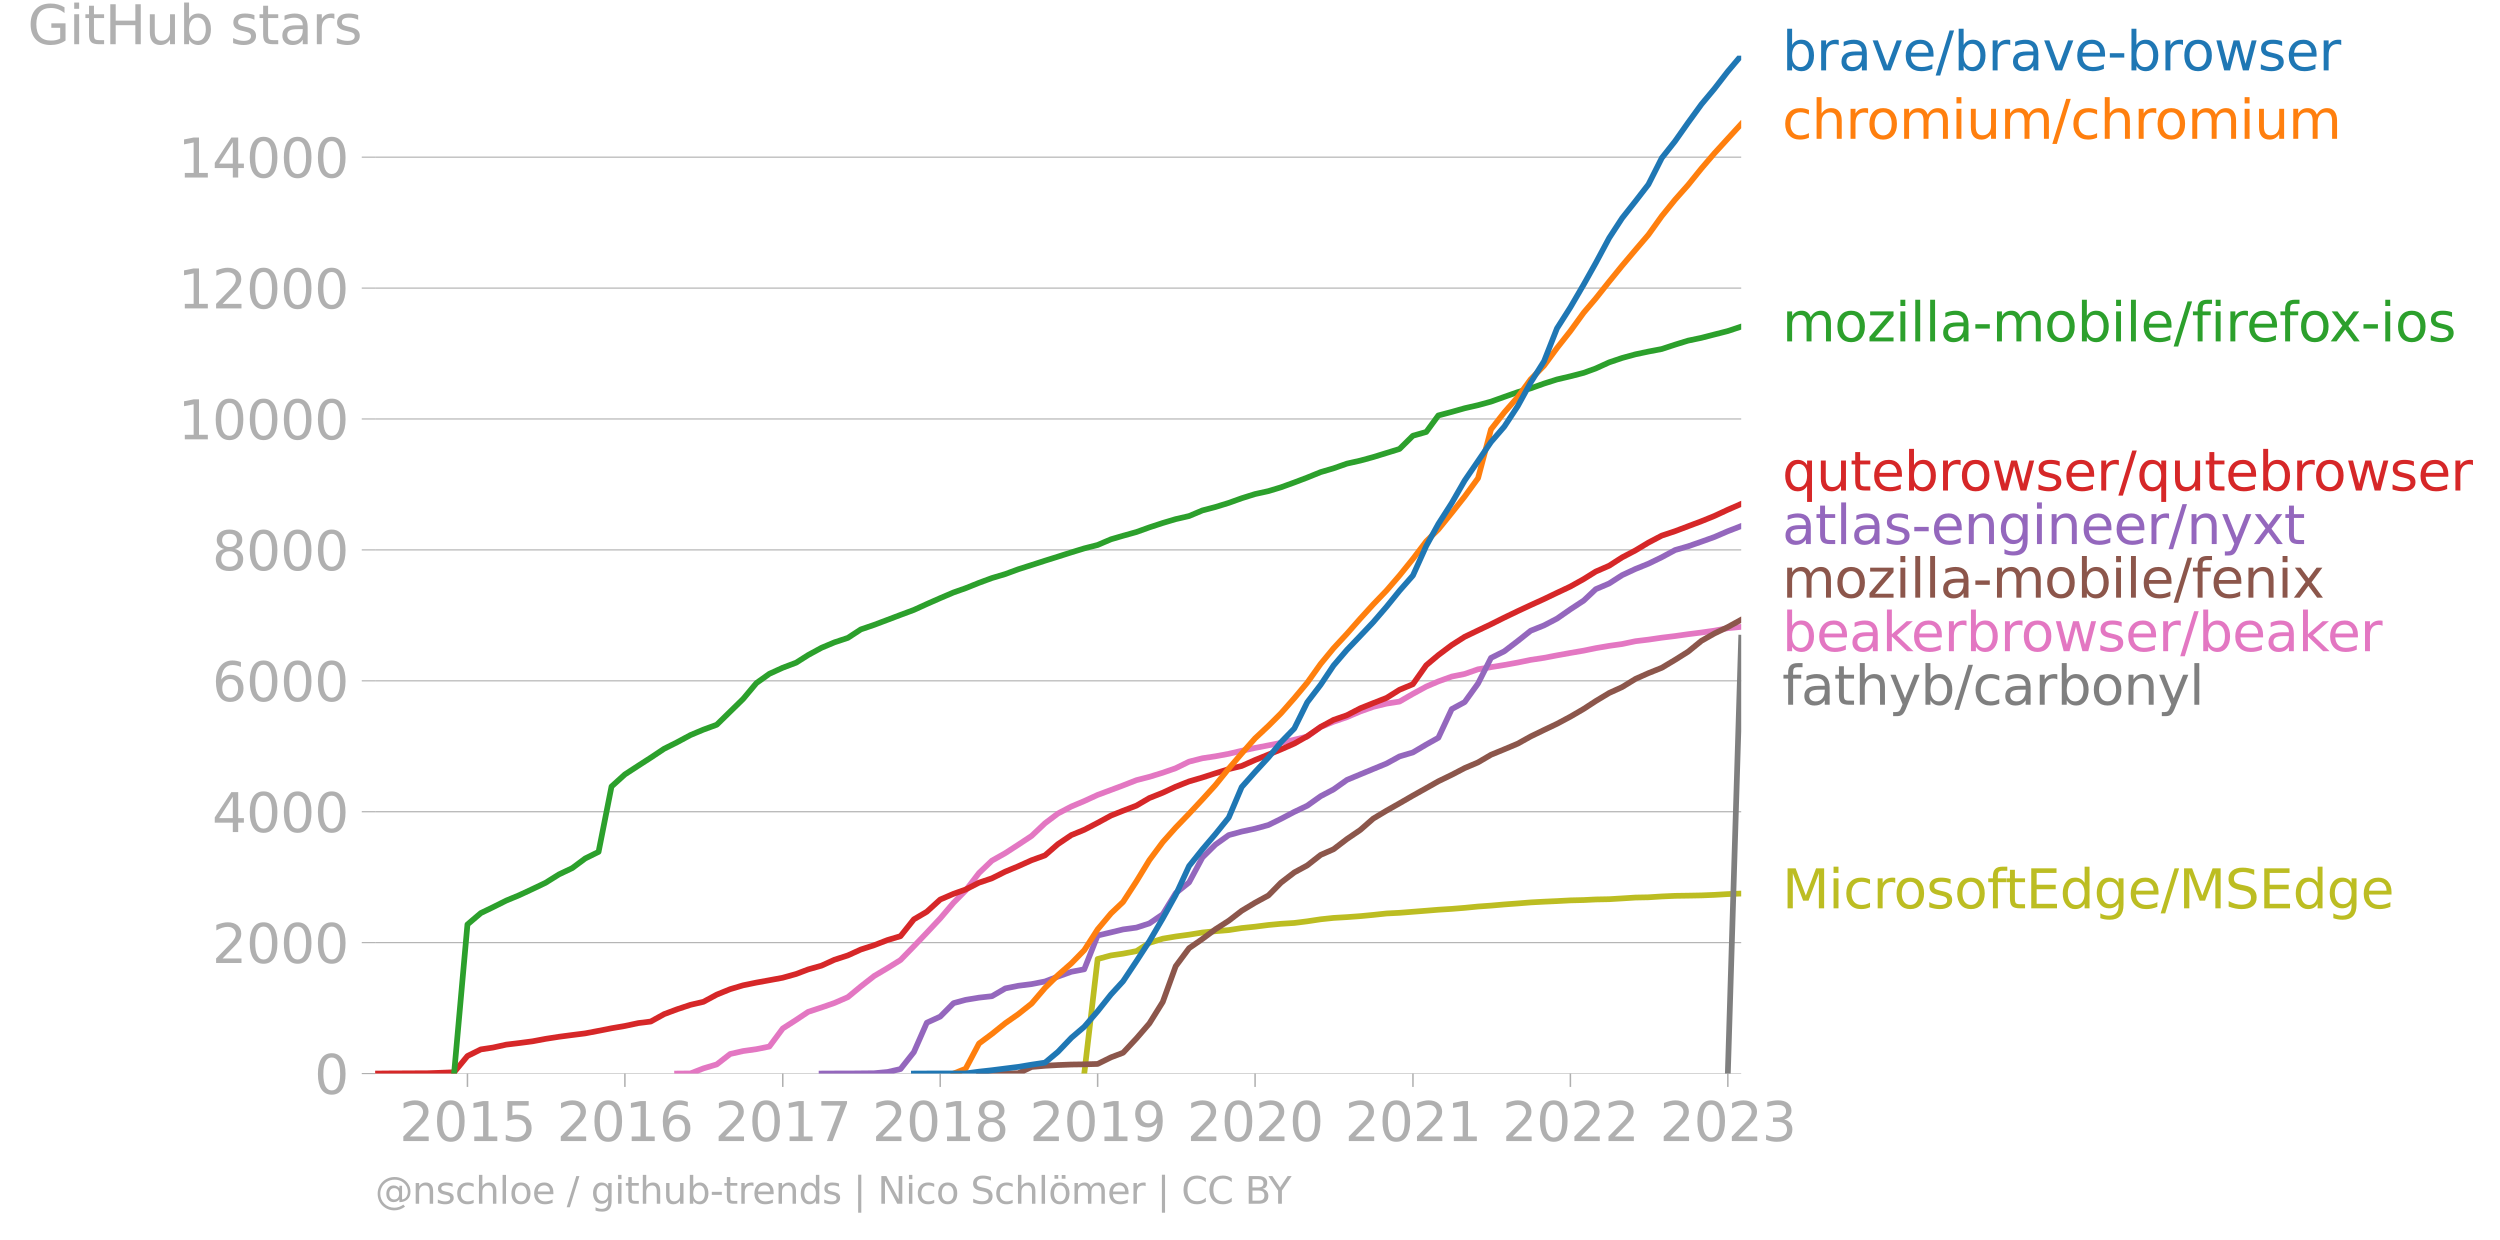 <svg xmlns="http://www.w3.org/2000/svg" xmlns:xlink="http://www.w3.org/1999/xlink" width="871.416" height="432.245" viewBox="0 0 653.562 324.184"><defs><style>*{stroke-linejoin:round;stroke-linecap:butt}</style></defs><g id="figure_1"><path id="patch_1" d="M0 324.184h653.562V0H0v324.184z" style="fill:none"/><g id="axes_1"><path id="patch_2" d="M98.073 280.657h357.12V14.545H98.073v266.112z" style="fill:none"/><g id="matplotlib.axis_1"><g id="xtick_1"><g id="line2d_1"><defs><path id="madb4a549cf" d="M0 0v3.5" style="stroke:#b0b0b0;stroke-width:.4"/></defs><use xlink:href="#madb4a549cf" x="122.204" y="280.657" style="fill:#b0b0b0;stroke:#b0b0b0;stroke-width:.4"/></g><g id="text_1" style="fill:#b0b0b0" transform="matrix(.14 0 0 -.14 104.39 298.295)"><defs><path id="DejaVuSans-32" d="M1228 531h2203V0H469v531q359 372 979 998 621 627 780 809 303 340 423 576 121 236 121 464 0 372-261 606-261 235-680 235-297 0-627-103-329-103-704-313v638q381 153 712 231 332 78 607 78 725 0 1156-363 431-362 431-968 0-288-108-546-107-257-392-607-78-91-497-524-418-433-1181-1211z" transform="scale(.016)"/><path id="DejaVuSans-30" d="M2034 4250q-487 0-733-480-245-479-245-1442 0-959 245-1439 246-480 733-480 491 0 736 480 246 480 246 1439 0 963-246 1442-245 480-736 480zm0 500q785 0 1199-621 414-620 414-1801 0-1178-414-1799Q2819-91 2034-91q-784 0-1198 620-414 621-414 1799 0 1181 414 1801 414 621 1198 621z" transform="scale(.016)"/><path id="DejaVuSans-31" d="M794 531h1031v3560L703 3866v575l1116 225h631V531h1031V0H794v531z" transform="scale(.016)"/><path id="DejaVuSans-35" d="M691 4666h2478v-532H1269V2991q137 47 274 70 138 23 276 23 781 0 1237-428 457-428 457-1159 0-753-469-1171Q2575-91 1722-91q-294 0-599 50Q819 9 494 109v635q281-153 581-228t634-75q541 0 856 284 316 284 316 772 0 487-316 771-315 285-856 285-253 0-505-56-251-56-513-175v2344z" transform="scale(.016)"/></defs><use xlink:href="#DejaVuSans-32"/><use xlink:href="#DejaVuSans-30" x="63.623"/><use xlink:href="#DejaVuSans-31" x="127.246"/><use xlink:href="#DejaVuSans-35" x="190.869"/></g></g><g id="xtick_2"><use xlink:href="#madb4a549cf" id="line2d_2" x="163.363" y="280.657" style="fill:#b0b0b0;stroke:#b0b0b0;stroke-width:.4"/><g id="text_2" style="fill:#b0b0b0" transform="matrix(.14 0 0 -.14 145.548 298.295)"><defs><path id="DejaVuSans-36" d="M2113 2584q-425 0-674-291-248-290-248-796 0-503 248-796 249-292 674-292t673 292q248 293 248 796 0 506-248 796-248 291-673 291zm1253 1979v-575q-238 112-480 171-242 60-480 60-625 0-955-422-329-422-376-1275 184 272 462 417 279 145 613 145 703 0 1111-427 408-426 408-1160 0-719-425-1154Q2819-91 2113-91q-810 0-1238 620-428 621-428 1799 0 1106 525 1764t1409 658q238 0 480-47t505-140z" transform="scale(.016)"/></defs><use xlink:href="#DejaVuSans-32"/><use xlink:href="#DejaVuSans-30" x="63.623"/><use xlink:href="#DejaVuSans-31" x="127.246"/><use xlink:href="#DejaVuSans-36" x="190.869"/></g></g><g id="xtick_3"><use xlink:href="#madb4a549cf" id="line2d_3" x="204.634" y="280.657" style="fill:#b0b0b0;stroke:#b0b0b0;stroke-width:.4"/><g id="text_3" style="fill:#b0b0b0" transform="matrix(.14 0 0 -.14 186.819 298.295)"><defs><path id="DejaVuSans-37" d="M525 4666h3000v-269L1831 0h-659l1594 4134H525v532z" transform="scale(.016)"/></defs><use xlink:href="#DejaVuSans-32"/><use xlink:href="#DejaVuSans-30" x="63.623"/><use xlink:href="#DejaVuSans-31" x="127.246"/><use xlink:href="#DejaVuSans-37" x="190.869"/></g></g><g id="xtick_4"><use xlink:href="#madb4a549cf" id="line2d_4" x="245.792" y="280.657" style="fill:#b0b0b0;stroke:#b0b0b0;stroke-width:.4"/><g id="text_4" style="fill:#b0b0b0" transform="matrix(.14 0 0 -.14 227.977 298.295)"><defs><path id="DejaVuSans-38" d="M2034 2216q-450 0-708-241-257-241-257-662 0-422 257-663 258-241 708-241t709 242q260 243 260 662 0 421-258 662-257 241-711 241zm-631 268q-406 100-633 378-226 279-226 679 0 559 398 884 399 325 1092 325 697 0 1094-325t397-884q0-400-227-679-226-278-629-378 456-106 710-416 255-309 255-755 0-679-414-1042Q2806-91 2034-91q-771 0-1186 362-414 363-414 1042 0 446 256 755 257 310 713 416zm-231 997q0-362 226-565 227-203 636-203 407 0 636 203 230 203 230 565 0 363-230 566-229 203-636 203-409 0-636-203-226-203-226-566z" transform="scale(.016)"/></defs><use xlink:href="#DejaVuSans-32"/><use xlink:href="#DejaVuSans-30" x="63.623"/><use xlink:href="#DejaVuSans-31" x="127.246"/><use xlink:href="#DejaVuSans-38" x="190.869"/></g></g><g id="xtick_5"><use xlink:href="#madb4a549cf" id="line2d_5" x="286.951" y="280.657" style="fill:#b0b0b0;stroke:#b0b0b0;stroke-width:.4"/><g id="text_5" style="fill:#b0b0b0" transform="matrix(.14 0 0 -.14 269.136 298.295)"><defs><path id="DejaVuSans-39" d="M703 97v575q238-113 481-172 244-59 479-59 625 0 954 420 330 420 377 1277-181-269-460-413-278-144-615-144-700 0-1108 423-408 424-408 1159 0 718 425 1152 425 435 1131 435 810 0 1236-621 427-620 427-1801 0-1103-524-1761Q2575-91 1691-91q-238 0-482 47Q966 3 703 97zm1256 1978q425 0 673 290 249 291 249 798 0 503-249 795-248 292-673 292t-673-292q-248-292-248-795 0-507 248-798 248-290 673-290z" transform="scale(.016)"/></defs><use xlink:href="#DejaVuSans-32"/><use xlink:href="#DejaVuSans-30" x="63.623"/><use xlink:href="#DejaVuSans-31" x="127.246"/><use xlink:href="#DejaVuSans-39" x="190.869"/></g></g><g id="xtick_6"><use xlink:href="#madb4a549cf" id="line2d_6" x="328.109" y="280.657" style="fill:#b0b0b0;stroke:#b0b0b0;stroke-width:.4"/><g id="text_6" style="fill:#b0b0b0" transform="matrix(.14 0 0 -.14 310.294 298.295)"><use xlink:href="#DejaVuSans-32"/><use xlink:href="#DejaVuSans-30" x="63.623"/><use xlink:href="#DejaVuSans-32" x="127.246"/><use xlink:href="#DejaVuSans-30" x="190.869"/></g></g><g id="xtick_7"><use xlink:href="#madb4a549cf" id="line2d_7" x="369.381" y="280.657" style="fill:#b0b0b0;stroke:#b0b0b0;stroke-width:.4"/><g id="text_7" style="fill:#b0b0b0" transform="matrix(.14 0 0 -.14 351.566 298.295)"><use xlink:href="#DejaVuSans-32"/><use xlink:href="#DejaVuSans-30" x="63.623"/><use xlink:href="#DejaVuSans-32" x="127.246"/><use xlink:href="#DejaVuSans-31" x="190.869"/></g></g><g id="xtick_8"><use xlink:href="#madb4a549cf" id="line2d_8" x="410.539" y="280.657" style="fill:#b0b0b0;stroke:#b0b0b0;stroke-width:.4"/><g id="text_8" style="fill:#b0b0b0" transform="matrix(.14 0 0 -.14 392.724 298.295)"><use xlink:href="#DejaVuSans-32"/><use xlink:href="#DejaVuSans-30" x="63.623"/><use xlink:href="#DejaVuSans-32" x="127.246"/><use xlink:href="#DejaVuSans-32" x="190.869"/></g></g><g id="xtick_9"><use xlink:href="#madb4a549cf" id="line2d_9" x="451.697" y="280.657" style="fill:#b0b0b0;stroke:#b0b0b0;stroke-width:.4"/><g id="text_9" style="fill:#b0b0b0" transform="matrix(.14 0 0 -.14 433.882 298.295)"><defs><path id="DejaVuSans-33" d="M2597 2516q453-97 707-404 255-306 255-756 0-690-475-1069Q2609-91 1734-91q-293 0-604 58T488 141v609q262-153 574-231 313-78 654-78 593 0 904 234t311 681q0 413-289 645-289 233-804 233h-544v519h569q465 0 712 186t247 536q0 359-255 551-254 193-729 193-260 0-557-57-297-56-653-174v562q360 100 674 150t592 50q719 0 1137-327 419-326 419-882 0-388-222-655t-631-370z" transform="scale(.016)"/></defs><use xlink:href="#DejaVuSans-32"/><use xlink:href="#DejaVuSans-30" x="63.623"/><use xlink:href="#DejaVuSans-32" x="127.246"/><use xlink:href="#DejaVuSans-33" x="190.869"/></g></g></g><g id="matplotlib.axis_2"><g id="ytick_1"><path id="line2d_10" d="M98.073 280.657h357.12" clip-path="url(#pe339c56dc9)" style="fill:none;stroke:#b0b0b0;stroke-width:.3;stroke-linecap:square"/><g id="line2d_11"><defs><path id="m31b3b6da76" d="M0 0h-3.5" style="stroke:#b0b0b0;stroke-width:.3"/></defs><use xlink:href="#m31b3b6da76" x="98.073" y="280.657" style="fill:#b0b0b0;stroke:#b0b0b0;stroke-width:.3"/></g><use xlink:href="#DejaVuSans-30" id="text_10" style="fill:#b0b0b0" transform="matrix(.14 0 0 -.14 82.166 285.976)"/></g><g id="ytick_2"><path id="line2d_12" d="M98.073 246.432h357.12" clip-path="url(#pe339c56dc9)" style="fill:none;stroke:#b0b0b0;stroke-width:.3;stroke-linecap:square"/><use xlink:href="#m31b3b6da76" id="line2d_13" x="98.073" y="246.432" style="fill:#b0b0b0;stroke:#b0b0b0;stroke-width:.3"/><g id="text_11" style="fill:#b0b0b0" transform="matrix(.14 0 0 -.14 55.443 251.751)"><use xlink:href="#DejaVuSans-32"/><use xlink:href="#DejaVuSans-30" x="63.623"/><use xlink:href="#DejaVuSans-30" x="127.246"/><use xlink:href="#DejaVuSans-30" x="190.869"/></g></g><g id="ytick_3"><path id="line2d_14" d="M98.073 212.208h357.12" clip-path="url(#pe339c56dc9)" style="fill:none;stroke:#b0b0b0;stroke-width:.3;stroke-linecap:square"/><use xlink:href="#m31b3b6da76" id="line2d_15" x="98.073" y="212.208" style="fill:#b0b0b0;stroke:#b0b0b0;stroke-width:.3"/><g id="text_12" style="fill:#b0b0b0" transform="matrix(.14 0 0 -.14 55.443 217.527)"><defs><path id="DejaVuSans-34" d="M2419 4116 825 1625h1594v2491zm-166 550h794V1625h666v-525h-666V0h-628v1100H313v609l1940 2957z" transform="scale(.016)"/></defs><use xlink:href="#DejaVuSans-34"/><use xlink:href="#DejaVuSans-30" x="63.623"/><use xlink:href="#DejaVuSans-30" x="127.246"/><use xlink:href="#DejaVuSans-30" x="190.869"/></g></g><g id="ytick_4"><path id="line2d_16" d="M98.073 177.984h357.12" clip-path="url(#pe339c56dc9)" style="fill:none;stroke:#b0b0b0;stroke-width:.3;stroke-linecap:square"/><use xlink:href="#m31b3b6da76" id="line2d_17" x="98.073" y="177.984" style="fill:#b0b0b0;stroke:#b0b0b0;stroke-width:.3"/><g id="text_13" style="fill:#b0b0b0" transform="matrix(.14 0 0 -.14 55.443 183.302)"><use xlink:href="#DejaVuSans-36"/><use xlink:href="#DejaVuSans-30" x="63.623"/><use xlink:href="#DejaVuSans-30" x="127.246"/><use xlink:href="#DejaVuSans-30" x="190.869"/></g></g><g id="ytick_5"><path id="line2d_18" d="M98.073 143.76h357.12" clip-path="url(#pe339c56dc9)" style="fill:none;stroke:#b0b0b0;stroke-width:.3;stroke-linecap:square"/><use xlink:href="#m31b3b6da76" id="line2d_19" x="98.073" y="143.759" style="fill:#b0b0b0;stroke:#b0b0b0;stroke-width:.3"/><g id="text_14" style="fill:#b0b0b0" transform="matrix(.14 0 0 -.14 55.443 149.078)"><use xlink:href="#DejaVuSans-38"/><use xlink:href="#DejaVuSans-30" x="63.623"/><use xlink:href="#DejaVuSans-30" x="127.246"/><use xlink:href="#DejaVuSans-30" x="190.869"/></g></g><g id="ytick_6"><path id="line2d_20" d="M98.073 109.535h357.12" clip-path="url(#pe339c56dc9)" style="fill:none;stroke:#b0b0b0;stroke-width:.3;stroke-linecap:square"/><use xlink:href="#m31b3b6da76" id="line2d_21" x="98.073" y="109.535" style="fill:#b0b0b0;stroke:#b0b0b0;stroke-width:.3"/><g id="text_15" style="fill:#b0b0b0" transform="matrix(.14 0 0 -.14 46.536 114.854)"><use xlink:href="#DejaVuSans-31"/><use xlink:href="#DejaVuSans-30" x="63.623"/><use xlink:href="#DejaVuSans-30" x="127.246"/><use xlink:href="#DejaVuSans-30" x="190.869"/><use xlink:href="#DejaVuSans-30" x="254.492"/></g></g><g id="ytick_7"><path id="line2d_22" d="M98.073 75.31h357.12" clip-path="url(#pe339c56dc9)" style="fill:none;stroke:#b0b0b0;stroke-width:.3;stroke-linecap:square"/><use xlink:href="#m31b3b6da76" id="line2d_23" x="98.073" y="75.31" style="fill:#b0b0b0;stroke:#b0b0b0;stroke-width:.3"/><g id="text_16" style="fill:#b0b0b0" transform="matrix(.14 0 0 -.14 46.536 80.63)"><use xlink:href="#DejaVuSans-31"/><use xlink:href="#DejaVuSans-32" x="63.623"/><use xlink:href="#DejaVuSans-30" x="127.246"/><use xlink:href="#DejaVuSans-30" x="190.869"/><use xlink:href="#DejaVuSans-30" x="254.492"/></g></g><g id="ytick_8"><path id="line2d_24" d="M98.073 41.086h357.12" clip-path="url(#pe339c56dc9)" style="fill:none;stroke:#b0b0b0;stroke-width:.3;stroke-linecap:square"/><use xlink:href="#m31b3b6da76" id="line2d_25" x="98.073" y="41.086" style="fill:#b0b0b0;stroke:#b0b0b0;stroke-width:.3"/><g id="text_17" style="fill:#b0b0b0" transform="matrix(.14 0 0 -.14 46.536 46.405)"><use xlink:href="#DejaVuSans-31"/><use xlink:href="#DejaVuSans-34" x="63.623"/><use xlink:href="#DejaVuSans-30" x="127.246"/><use xlink:href="#DejaVuSans-30" x="190.869"/><use xlink:href="#DejaVuSans-30" x="254.492"/></g></g><g id="text_18" style="fill:#b0b0b0" transform="matrix(.14 0 0 -.14 7.2 11.563)"><defs><path id="DejaVuSans-47" d="M3809 666v1253H2778v519h1656V434q-365-259-806-392-440-133-940-133-1094 0-1712 639-617 640-617 1780 0 1144 617 1783 618 639 1712 639 456 0 867-113 411-112 758-331v-672q-350 297-744 447t-828 150q-857 0-1287-478-429-478-429-1425 0-944 429-1422 430-478 1287-478 334 0 596 58 263 58 472 180z" transform="scale(.016)"/><path id="DejaVuSans-69" d="M603 3500h575V0H603v3500zm0 1363h575v-729H603v729z" transform="scale(.016)"/><path id="DejaVuSans-74" d="M1172 4494v-994h1184v-447H1172V1153q0-428 117-550t477-122h590V0h-590q-666 0-919 248-253 249-253 905v1900H172v447h422v994h578z" transform="scale(.016)"/><path id="DejaVuSans-48" d="M628 4666h631V2753h2294v1913h631V0h-631v2222H1259V0H628v4666z" transform="scale(.016)"/><path id="DejaVuSans-75" d="M544 1381v2119h575V1403q0-497 193-746 194-248 582-248 465 0 735 297 271 297 271 810v1984h575V0h-575v538q-209-319-486-474-276-155-642-155-603 0-916 375-312 375-312 1097zm1447 2203z" transform="scale(.016)"/><path id="DejaVuSans-62" d="M3116 1747q0 634-261 995t-717 361q-457 0-718-361t-261-995q0-634 261-995t718-361q456 0 717 361t261 995zM1159 2969q182 312 458 463 277 152 661 152 638 0 1036-506 399-506 399-1331T3314 415Q2916-91 2278-91q-384 0-661 152-276 152-458 464V0H581v4863h578V2969z" transform="scale(.016)"/><path id="DejaVuSans-73" d="M2834 3397v-544q-243 125-506 187-262 63-544 63-428 0-642-131t-214-394q0-200 153-314t616-217l197-44q612-131 870-370t258-667q0-488-386-773Q2250-91 1575-91q-281 0-586 55T347 128v594q319-166 628-249 309-82 613-82 406 0 624 139 219 139 219 392 0 234-158 359-157 125-692 241l-200 47q-534 112-772 345-237 233-237 639 0 494 350 762 350 269 994 269 318 0 599-47 282-46 519-140z" transform="scale(.016)"/><path id="DejaVuSans-61" d="M2194 1759q-697 0-966-159t-269-544q0-306 202-486 202-179 548-179 479 0 768 339t289 901v128h-572zm1147 238V0h-575v531q-197-318-491-470T1556-91q-537 0-855 302-317 302-317 808 0 590 395 890 396 300 1180 300h807v57q0 397-261 614t-733 217q-300 0-585-72-284-72-546-216v532q315 122 612 182 297 61 578 61 760 0 1135-394 375-393 375-1193z" transform="scale(.016)"/><path id="DejaVuSans-72" d="M2631 2963q-97 56-211 82-114 27-251 27-488 0-749-317t-261-911V0H581v3500h578v-544q182 319 472 473 291 155 707 155 59 0 131-8 72-7 159-23l3-590z" transform="scale(.016)"/></defs><use xlink:href="#DejaVuSans-47"/><use xlink:href="#DejaVuSans-69" x="77.49"/><use xlink:href="#DejaVuSans-74" x="105.273"/><use xlink:href="#DejaVuSans-48" x="144.482"/><use xlink:href="#DejaVuSans-75" x="219.678"/><use xlink:href="#DejaVuSans-62" x="283.057"/><use xlink:href="#DejaVuSans-20" x="346.533"/><use xlink:href="#DejaVuSans-73" x="378.32"/><use xlink:href="#DejaVuSans-74" x="430.42"/><use xlink:href="#DejaVuSans-61" x="469.629"/><use xlink:href="#DejaVuSans-72" x="530.908"/><use xlink:href="#DejaVuSans-73" x="572.021"/></g></g><path id="line2d_26" d="m283.455 280.657 3.496-29.947 3.496-.94 3.157-.463 3.496-.667 3.382-2.156 3.496-1.095 3.383-.565 3.496-.48 3.495-.564 3.383-.342 3.496-.291 3.383-.53 3.495-.36 3.496-.445 3.27-.308 3.496-.222 3.383-.428 3.495-.53 3.383-.36 3.496-.205 3.496-.257 3.382-.325 3.496-.377 3.383-.17 3.496-.275 3.495-.273 3.158-.257 3.495-.222 3.383-.274 3.496-.343 3.383-.24 3.495-.307 3.496-.257 3.383-.274 3.495-.188 3.383-.154 3.496-.188 3.496-.086 3.157-.154 3.496-.068 3.383-.205 3.495-.223 3.383-.068 3.496-.223 3.495-.154 3.383-.051 3.496-.069 3.383-.136 3.495-.206 3.496-.137" clip-path="url(#pe339c56dc9)" style="fill:none;stroke:#bcbd22;stroke-width:1.5;stroke-linecap:square"/><path id="line2d_27" d="m451.697 280.657 3.496-113.95" clip-path="url(#pe339c56dc9)" style="fill:none;stroke:#7f7f7f;stroke-width:1.5;stroke-linecap:square"/><path id="line2d_28" d="m177.007 280.657 3.496-.034 3.383-1.318 3.495-1.044 3.496-2.72 3.383-.77 3.495-.497 3.383-.684 3.496-4.723 3.496-2.242 3.157-2.105 3.496-1.146 3.383-1.181 3.495-1.523 3.383-2.79 3.496-2.737 3.495-2.071 3.383-2.105 3.496-3.593 3.383-3.543 3.495-3.73 3.496-4.107 3.157-3.2 3.496-4.569 3.383-3.234 3.496-1.968 3.383-2.19 3.495-2.31 3.496-3.303 3.383-2.55 3.495-1.831 3.383-1.42 3.496-1.609 3.496-1.3 3.157-1.181 3.496-1.37 3.382-.872 3.496-1.078 3.383-1.18 3.496-1.712 3.495-.89 3.383-.513 3.496-.65 3.383-.787 3.495-.753 3.496-.668 3.27-.65 3.496-.821 3.383-.822 3.495-2.515 3.383-1.37 3.496-1.197 3.496-1.489 3.382-1.198 3.496-.855 3.383-.53 3.496-2.02 3.495-1.9 3.158-1.351 3.495-1.267 3.383-.684 3.496-1.215 3.383-.565 3.495-.565 3.496-.633 3.383-.701 3.495-.53 3.383-.651 3.496-.633 3.496-.6 3.157-.65 3.496-.598 3.383-.48 3.495-.735 3.383-.411 3.496-.513 3.495-.428 3.383-.48 3.496-.444 3.383-.48 3.495-.65 3.496-.342" clip-path="url(#pe339c56dc9)" style="fill:none;stroke:#e377c2;stroke-width:1.5;stroke-linecap:square"/><g id="text_19" style="fill:#1f77b4" transform="matrix(.14 0 0 -.14 465.907 18.408)"><defs><path id="DejaVuSans-76" d="M191 3500h609L1894 563l1094 2937h609L2284 0h-781L191 3500z" transform="scale(.016)"/><path id="DejaVuSans-65" d="M3597 1894v-281H953q38-594 358-905t892-311q331 0 642 81t618 244V178Q3153 47 2828-22t-659-69q-838 0-1327 487-489 488-489 1320 0 859 464 1363 464 505 1252 505 706 0 1117-455 411-454 411-1235zm-575 169q-6 471-264 752-258 282-683 282-481 0-770-272t-333-766l2050 4z" transform="scale(.016)"/><path id="DejaVuSans-2f" d="M1625 4666h531L531-594H0l1625 5260z" transform="scale(.016)"/><path id="DejaVuSans-2d" d="M313 2009h1684v-512H313v512z" transform="scale(.016)"/><path id="DejaVuSans-6f" d="M1959 3097q-462 0-731-361t-269-989q0-628 267-989 268-361 733-361 460 0 728 362 269 363 269 988 0 622-269 986-268 364-728 364zm0 487q750 0 1178-488 429-487 429-1349 0-859-429-1349Q2709-91 1959-91q-753 0-1180 489-426 490-426 1349 0 862 426 1349 427 488 1180 488z" transform="scale(.016)"/><path id="DejaVuSans-77" d="M269 3500h575l719-2731 715 2731h678l719-2731 716 2731h575L4050 0h-678l-753 2869L1863 0h-679L269 3500z" transform="scale(.016)"/></defs><use xlink:href="#DejaVuSans-62"/><use xlink:href="#DejaVuSans-72" x="63.477"/><use xlink:href="#DejaVuSans-61" x="104.59"/><use xlink:href="#DejaVuSans-76" x="165.869"/><use xlink:href="#DejaVuSans-65" x="225.049"/><use xlink:href="#DejaVuSans-2f" x="286.572"/><use xlink:href="#DejaVuSans-62" x="320.264"/><use xlink:href="#DejaVuSans-72" x="383.74"/><use xlink:href="#DejaVuSans-61" x="424.854"/><use xlink:href="#DejaVuSans-76" x="486.133"/><use xlink:href="#DejaVuSans-65" x="545.313"/><use xlink:href="#DejaVuSans-2d" x="606.836"/><use xlink:href="#DejaVuSans-62" x="642.92"/><use xlink:href="#DejaVuSans-72" x="706.396"/><use xlink:href="#DejaVuSans-6f" x="745.26"/><use xlink:href="#DejaVuSans-77" x="806.441"/><use xlink:href="#DejaVuSans-73" x="888.229"/><use xlink:href="#DejaVuSans-65" x="940.328"/><use xlink:href="#DejaVuSans-72" x="1001.852"/></g><g id="text_20" style="fill:#ff7f0e" transform="matrix(.14 0 0 -.14 465.907 36.29)"><defs><path id="DejaVuSans-63" d="M3122 3366v-538q-244 135-489 202t-495 67q-560 0-870-355-309-354-309-995t309-996q310-354 870-354 250 0 495 67t489 202V134Q2881 22 2623-34q-257-57-548-57-791 0-1257 497-465 497-465 1341 0 856 470 1346 471 491 1290 491 265 0 518-55 253-54 491-163z" transform="scale(.016)"/><path id="DejaVuSans-68" d="M3513 2113V0h-575v2094q0 497-194 743-194 247-581 247-466 0-735-297-269-296-269-809V0H581v4863h578V2956q207 316 486 472 280 156 646 156 603 0 912-373 310-373 310-1098z" transform="scale(.016)"/><path id="DejaVuSans-6d" d="M3328 2828q216 388 516 572t706 184q547 0 844-383 297-382 297-1088V0h-578v2094q0 503-179 746-178 244-543 244-447 0-707-297-259-296-259-809V0h-578v2094q0 506-178 748t-550 242q-441 0-701-298-259-298-259-808V0H581v3500h578v-544q197 322 472 475t653 153q382 0 649-194 267-193 395-562z" transform="scale(.016)"/></defs><use xlink:href="#DejaVuSans-63"/><use xlink:href="#DejaVuSans-68" x="54.98"/><use xlink:href="#DejaVuSans-72" x="118.359"/><use xlink:href="#DejaVuSans-6f" x="157.223"/><use xlink:href="#DejaVuSans-6d" x="218.404"/><use xlink:href="#DejaVuSans-69" x="315.816"/><use xlink:href="#DejaVuSans-75" x="343.6"/><use xlink:href="#DejaVuSans-6d" x="406.979"/><use xlink:href="#DejaVuSans-2f" x="504.391"/><use xlink:href="#DejaVuSans-63" x="538.082"/><use xlink:href="#DejaVuSans-68" x="593.063"/><use xlink:href="#DejaVuSans-72" x="656.441"/><use xlink:href="#DejaVuSans-6f" x="695.305"/><use xlink:href="#DejaVuSans-6d" x="756.486"/><use xlink:href="#DejaVuSans-69" x="853.898"/><use xlink:href="#DejaVuSans-75" x="881.682"/><use xlink:href="#DejaVuSans-6d" x="945.061"/></g><g id="text_21" style="fill:#2ca02c" transform="matrix(.14 0 0 -.14 465.907 89.253)"><defs><path id="DejaVuSans-7a" d="M353 3500h2731v-525L922 459h2162V0H275v525l2163 2516H353v459z" transform="scale(.016)"/><path id="DejaVuSans-6c" d="M603 4863h575V0H603v4863z" transform="scale(.016)"/><path id="DejaVuSans-66" d="M2375 4863v-479h-550q-309 0-430-125-120-125-120-450v-309h947v-447h-947V0H697v3053H147v447h550v244q0 584 272 851 272 268 862 268h544z" transform="scale(.016)"/><path id="DejaVuSans-78" d="M3513 3500 2247 1797 3578 0h-678L1881 1375 863 0H184l1360 1831L300 3500h678l928-1247 928 1247h679z" transform="scale(.016)"/></defs><use xlink:href="#DejaVuSans-6d"/><use xlink:href="#DejaVuSans-6f" x="97.412"/><use xlink:href="#DejaVuSans-7a" x="158.594"/><use xlink:href="#DejaVuSans-69" x="211.084"/><use xlink:href="#DejaVuSans-6c" x="238.867"/><use xlink:href="#DejaVuSans-6c" x="266.65"/><use xlink:href="#DejaVuSans-61" x="294.434"/><use xlink:href="#DejaVuSans-2d" x="355.713"/><use xlink:href="#DejaVuSans-6d" x="391.797"/><use xlink:href="#DejaVuSans-6f" x="489.209"/><use xlink:href="#DejaVuSans-62" x="550.391"/><use xlink:href="#DejaVuSans-69" x="613.867"/><use xlink:href="#DejaVuSans-6c" x="641.65"/><use xlink:href="#DejaVuSans-65" x="669.434"/><use xlink:href="#DejaVuSans-2f" x="730.957"/><use xlink:href="#DejaVuSans-66" x="764.648"/><use xlink:href="#DejaVuSans-69" x="799.854"/><use xlink:href="#DejaVuSans-72" x="827.637"/><use xlink:href="#DejaVuSans-65" x="866.5"/><use xlink:href="#DejaVuSans-66" x="928.023"/><use xlink:href="#DejaVuSans-6f" x="963.229"/><use xlink:href="#DejaVuSans-78" x="1021.285"/><use xlink:href="#DejaVuSans-2d" x="1080.465"/><use xlink:href="#DejaVuSans-69" x="1116.549"/><use xlink:href="#DejaVuSans-6f" x="1144.332"/><use xlink:href="#DejaVuSans-73" x="1205.514"/></g><g id="text_22" style="fill:#d62728" transform="matrix(.14 0 0 -.14 465.907 128.24)"><defs><path id="DejaVuSans-71" d="M947 1747q0-634 261-995t717-361q456 0 718 361 263 361 263 995t-263 995q-262 361-718 361t-717-361q-261-361-261-995zM2906 525q-181-312-458-464-276-152-664-152-634 0-1033 506-398 507-398 1332t398 1331q399 506 1033 506 388 0 664-152 277-151 458-463v531h575v-4831h-575V525z" transform="scale(.016)"/></defs><use xlink:href="#DejaVuSans-71"/><use xlink:href="#DejaVuSans-75" x="63.477"/><use xlink:href="#DejaVuSans-74" x="126.855"/><use xlink:href="#DejaVuSans-65" x="166.064"/><use xlink:href="#DejaVuSans-62" x="227.588"/><use xlink:href="#DejaVuSans-72" x="291.064"/><use xlink:href="#DejaVuSans-6f" x="329.928"/><use xlink:href="#DejaVuSans-77" x="391.109"/><use xlink:href="#DejaVuSans-73" x="472.896"/><use xlink:href="#DejaVuSans-65" x="524.996"/><use xlink:href="#DejaVuSans-72" x="586.52"/><use xlink:href="#DejaVuSans-2f" x="627.633"/><use xlink:href="#DejaVuSans-71" x="661.324"/><use xlink:href="#DejaVuSans-75" x="724.801"/><use xlink:href="#DejaVuSans-74" x="788.18"/><use xlink:href="#DejaVuSans-65" x="827.389"/><use xlink:href="#DejaVuSans-62" x="888.912"/><use xlink:href="#DejaVuSans-72" x="952.389"/><use xlink:href="#DejaVuSans-6f" x="991.252"/><use xlink:href="#DejaVuSans-77" x="1052.434"/><use xlink:href="#DejaVuSans-73" x="1134.221"/><use xlink:href="#DejaVuSans-65" x="1186.32"/><use xlink:href="#DejaVuSans-72" x="1247.844"/></g><g id="text_23" style="fill:#9467bd" transform="matrix(.14 0 0 -.14 465.907 142.24)"><defs><path id="DejaVuSans-6e" d="M3513 2113V0h-575v2094q0 497-194 743-194 247-581 247-466 0-735-297-269-296-269-809V0H581v3500h578v-544q207 316 486 472 280 156 646 156 603 0 912-373 310-373 310-1098z" transform="scale(.016)"/><path id="DejaVuSans-67" d="M2906 1791q0 625-258 968-257 344-723 344-462 0-720-344-258-343-258-968 0-622 258-966t720-344q466 0 723 344 258 344 258 966zm575-1357q0-893-397-1329-396-436-1215-436-303 0-572 45t-522 139v559q253-137 500-202 247-66 503-66 566 0 847 295t281 892v285q-178-310-456-463T1784 0Q1141 0 747 490 353 981 353 1791q0 812 394 1302 394 491 1037 491 388 0 666-153t456-462v531h575V434z" transform="scale(.016)"/><path id="DejaVuSans-79" d="M2059-325q-243-625-475-815-231-191-618-191H506v481h338q237 0 368 113 132 112 291 531l103 262L191 3500h609L1894 763l1094 2737h609L2059-325z" transform="scale(.016)"/></defs><use xlink:href="#DejaVuSans-61"/><use xlink:href="#DejaVuSans-74" x="61.279"/><use xlink:href="#DejaVuSans-6c" x="100.488"/><use xlink:href="#DejaVuSans-61" x="128.271"/><use xlink:href="#DejaVuSans-73" x="189.551"/><use xlink:href="#DejaVuSans-2d" x="241.65"/><use xlink:href="#DejaVuSans-65" x="277.734"/><use xlink:href="#DejaVuSans-6e" x="339.258"/><use xlink:href="#DejaVuSans-67" x="402.637"/><use xlink:href="#DejaVuSans-69" x="466.113"/><use xlink:href="#DejaVuSans-6e" x="493.896"/><use xlink:href="#DejaVuSans-65" x="557.275"/><use xlink:href="#DejaVuSans-65" x="618.799"/><use xlink:href="#DejaVuSans-72" x="680.322"/><use xlink:href="#DejaVuSans-2f" x="721.436"/><use xlink:href="#DejaVuSans-6e" x="755.127"/><use xlink:href="#DejaVuSans-79" x="818.506"/><use xlink:href="#DejaVuSans-78" x="877.686"/><use xlink:href="#DejaVuSans-74" x="936.865"/></g><g id="text_24" style="fill:#8c564b" transform="matrix(.14 0 0 -.14 465.907 156.24)"><use xlink:href="#DejaVuSans-6d"/><use xlink:href="#DejaVuSans-6f" x="97.412"/><use xlink:href="#DejaVuSans-7a" x="158.594"/><use xlink:href="#DejaVuSans-69" x="211.084"/><use xlink:href="#DejaVuSans-6c" x="238.867"/><use xlink:href="#DejaVuSans-6c" x="266.65"/><use xlink:href="#DejaVuSans-61" x="294.434"/><use xlink:href="#DejaVuSans-2d" x="355.713"/><use xlink:href="#DejaVuSans-6d" x="391.797"/><use xlink:href="#DejaVuSans-6f" x="489.209"/><use xlink:href="#DejaVuSans-62" x="550.391"/><use xlink:href="#DejaVuSans-69" x="613.867"/><use xlink:href="#DejaVuSans-6c" x="641.65"/><use xlink:href="#DejaVuSans-65" x="669.434"/><use xlink:href="#DejaVuSans-2f" x="730.957"/><use xlink:href="#DejaVuSans-66" x="764.648"/><use xlink:href="#DejaVuSans-65" x="799.854"/><use xlink:href="#DejaVuSans-6e" x="861.377"/><use xlink:href="#DejaVuSans-69" x="924.756"/><use xlink:href="#DejaVuSans-78" x="952.539"/></g><g id="text_25" style="fill:#e377c2" transform="matrix(.14 0 0 -.14 465.907 170.24)"><defs><path id="DejaVuSans-6b" d="M581 4863h578V1991l1716 1509h734L1753 1863 3688 0h-750L1159 1709V0H581v4863z" transform="scale(.016)"/></defs><use xlink:href="#DejaVuSans-62"/><use xlink:href="#DejaVuSans-65" x="63.477"/><use xlink:href="#DejaVuSans-61" x="125"/><use xlink:href="#DejaVuSans-6b" x="186.279"/><use xlink:href="#DejaVuSans-65" x="240.564"/><use xlink:href="#DejaVuSans-72" x="302.088"/><use xlink:href="#DejaVuSans-62" x="343.201"/><use xlink:href="#DejaVuSans-72" x="406.678"/><use xlink:href="#DejaVuSans-6f" x="445.541"/><use xlink:href="#DejaVuSans-77" x="506.723"/><use xlink:href="#DejaVuSans-73" x="588.51"/><use xlink:href="#DejaVuSans-65" x="640.609"/><use xlink:href="#DejaVuSans-72" x="702.133"/><use xlink:href="#DejaVuSans-2f" x="743.246"/><use xlink:href="#DejaVuSans-62" x="776.938"/><use xlink:href="#DejaVuSans-65" x="840.414"/><use xlink:href="#DejaVuSans-61" x="901.938"/><use xlink:href="#DejaVuSans-6b" x="963.217"/><use xlink:href="#DejaVuSans-65" x="1017.502"/><use xlink:href="#DejaVuSans-72" x="1079.025"/></g><g id="text_26" style="fill:#7f7f7f" transform="matrix(.14 0 0 -.14 465.907 184.24)"><use xlink:href="#DejaVuSans-66"/><use xlink:href="#DejaVuSans-61" x="35.205"/><use xlink:href="#DejaVuSans-74" x="96.484"/><use xlink:href="#DejaVuSans-68" x="135.693"/><use xlink:href="#DejaVuSans-79" x="199.072"/><use xlink:href="#DejaVuSans-62" x="258.252"/><use xlink:href="#DejaVuSans-2f" x="321.729"/><use xlink:href="#DejaVuSans-63" x="355.42"/><use xlink:href="#DejaVuSans-61" x="410.4"/><use xlink:href="#DejaVuSans-72" x="471.68"/><use xlink:href="#DejaVuSans-62" x="512.793"/><use xlink:href="#DejaVuSans-6f" x="576.27"/><use xlink:href="#DejaVuSans-6e" x="637.451"/><use xlink:href="#DejaVuSans-79" x="700.83"/><use xlink:href="#DejaVuSans-6c" x="760.01"/></g><g id="text_27" style="fill:#bcbd22" transform="matrix(.14 0 0 -.14 465.907 237.461)"><defs><path id="DejaVuSans-4d" d="M628 4666h941l1190-3175 1197 3175h941V0h-616v4097L3078 897h-634L1241 4097V0H628v4666z" transform="scale(.016)"/><path id="DejaVuSans-45" d="M628 4666h2950v-532H1259V2753h2222v-531H1259V531h2375V0H628v4666z" transform="scale(.016)"/><path id="DejaVuSans-64" d="M2906 2969v1894h575V0h-575v525q-181-312-458-464-276-152-664-152-634 0-1033 506-398 507-398 1332t398 1331q399 506 1033 506 388 0 664-152 277-151 458-463zM947 1747q0-634 261-995t717-361q456 0 718 361 263 361 263 995t-263 995q-262 361-718 361t-717-361q-261-361-261-995z" transform="scale(.016)"/><path id="DejaVuSans-53" d="M3425 4513v-616q-359 172-678 256-319 85-616 85-515 0-795-200t-280-569q0-310 186-468 186-157 705-254l381-78q706-135 1042-474t336-907q0-679-455-1029Q2797-91 1919-91q-331 0-705 75-373 75-773 222v650q384-215 753-325 369-109 725-109 540 0 834 212 294 213 294 607 0 343-211 537t-692 291l-385 75q-706 140-1022 440-315 300-315 835 0 619 436 975t1201 356q329 0 669-60 341-59 697-177z" transform="scale(.016)"/></defs><use xlink:href="#DejaVuSans-4d"/><use xlink:href="#DejaVuSans-69" x="86.279"/><use xlink:href="#DejaVuSans-63" x="114.063"/><use xlink:href="#DejaVuSans-72" x="169.043"/><use xlink:href="#DejaVuSans-6f" x="207.906"/><use xlink:href="#DejaVuSans-73" x="269.088"/><use xlink:href="#DejaVuSans-6f" x="321.188"/><use xlink:href="#DejaVuSans-66" x="382.369"/><use xlink:href="#DejaVuSans-74" x="415.824"/><use xlink:href="#DejaVuSans-45" x="455.033"/><use xlink:href="#DejaVuSans-64" x="518.217"/><use xlink:href="#DejaVuSans-67" x="581.693"/><use xlink:href="#DejaVuSans-65" x="645.17"/><use xlink:href="#DejaVuSans-2f" x="706.693"/><use xlink:href="#DejaVuSans-4d" x="740.385"/><use xlink:href="#DejaVuSans-53" x="826.664"/><use xlink:href="#DejaVuSans-45" x="890.141"/><use xlink:href="#DejaVuSans-64" x="953.324"/><use xlink:href="#DejaVuSans-67" x="1016.801"/><use xlink:href="#DejaVuSans-65" x="1080.277"/></g><g id="text_28" style="fill:#b0b0b0" transform="matrix(.097 0 0 -.097 98.073 314.693)"><defs><path id="DejaVuSans-40" d="M2381 1678q0-447 222-702 222-254 610-254 384 0 604 256 221 256 221 700 0 438-225 695-225 258-607 258-378 0-602-256-223-256-223-697zm1703-934q-187-241-429-355t-564-114q-538 0-874 389t-336 1014q0 625 337 1015 338 391 873 391 322 0 565-117 244-117 428-354v409h447V722q457 69 714 417 258 349 258 902 0 334-99 628-98 294-298 544-325 409-792 626t-1017 217q-384 0-738-102-353-101-653-301-490-319-767-836-276-517-276-1120 0-497 179-932 180-434 521-765 328-325 759-495 431-171 922-171 403 0 792 136t714 389l281-347q-390-303-851-464t-936-161q-578 0-1091 205-512 205-912 595Q841 78 631 592q-209 514-209 1105 0 569 212 1084 213 516 607 907 403 396 931 607t1119 211q662 0 1229-272 568-271 952-771 234-307 357-666 124-359 124-744 0-822-497-1297T4084 263v481z" transform="scale(.016)"/><path id="DejaVuSans-7c" d="M1344 4891v-6400H813v6400h531z" transform="scale(.016)"/><path id="DejaVuSans-4e" d="M628 4666h850L3547 763v3903h612V0h-850L1241 3903V0H628v4666z" transform="scale(.016)"/><path id="DejaVuSans-f6" d="M1959 3097q-462 0-731-361t-269-989q0-628 267-989 268-361 733-361 460 0 728 362 269 363 269 988 0 622-269 986-268 364-728 364zm0 487q750 0 1178-488 429-487 429-1349 0-859-429-1349Q2709-91 1959-91q-753 0-1180 489-426 490-426 1349 0 862 426 1349 427 488 1180 488zm295 1266h634v-631h-634v631zm-1222 0h634v-631h-634v631z" transform="scale(.016)"/><path id="DejaVuSans-43" d="M4122 4306v-665q-319 297-680 443-361 147-767 147-800 0-1225-489t-425-1414q0-922 425-1411t1225-489q406 0 767 147t680 444V359q-331-225-702-338-370-112-782-112-1060 0-1670 648-609 649-609 1771 0 1125 609 1773 610 649 1670 649 418 0 788-111 371-111 696-333z" transform="scale(.016)"/><path id="DejaVuSans-42" d="M1259 2228V519h1013q509 0 754 211 246 211 246 645 0 438-246 645-245 208-754 208H1259zm0 1919V2741h935q462 0 688 173 227 174 227 530 0 353-227 528-226 175-688 175h-935zm-631 519h1613q722 0 1112-300 391-300 391-853 0-429-200-682t-588-315q466-100 724-418 258-317 258-792 0-625-425-966Q3088 0 2303 0H628v4666z" transform="scale(.016)"/><path id="DejaVuSans-59" d="M-13 4666h679l1293-1919 1285 1919h678L2272 2222V0h-634v2222L-13 4666z" transform="scale(.016)"/></defs><use xlink:href="#DejaVuSans-40"/><use xlink:href="#DejaVuSans-6e" x="100"/><use xlink:href="#DejaVuSans-73" x="163.379"/><use xlink:href="#DejaVuSans-63" x="215.479"/><use xlink:href="#DejaVuSans-68" x="270.459"/><use xlink:href="#DejaVuSans-6c" x="333.838"/><use xlink:href="#DejaVuSans-6f" x="361.621"/><use xlink:href="#DejaVuSans-65" x="422.803"/><use xlink:href="#DejaVuSans-20" x="484.326"/><use xlink:href="#DejaVuSans-2f" x="516.113"/><use xlink:href="#DejaVuSans-20" x="549.805"/><use xlink:href="#DejaVuSans-67" x="581.592"/><use xlink:href="#DejaVuSans-69" x="645.068"/><use xlink:href="#DejaVuSans-74" x="672.852"/><use xlink:href="#DejaVuSans-68" x="712.061"/><use xlink:href="#DejaVuSans-75" x="775.439"/><use xlink:href="#DejaVuSans-62" x="838.818"/><use xlink:href="#DejaVuSans-2d" x="902.295"/><use xlink:href="#DejaVuSans-74" x="938.379"/><use xlink:href="#DejaVuSans-72" x="977.588"/><use xlink:href="#DejaVuSans-65" x="1016.451"/><use xlink:href="#DejaVuSans-6e" x="1077.975"/><use xlink:href="#DejaVuSans-64" x="1141.354"/><use xlink:href="#DejaVuSans-73" x="1204.83"/><use xlink:href="#DejaVuSans-20" x="1256.93"/><use xlink:href="#DejaVuSans-7c" x="1288.717"/><use xlink:href="#DejaVuSans-20" x="1322.408"/><use xlink:href="#DejaVuSans-4e" x="1354.195"/><use xlink:href="#DejaVuSans-69" x="1429"/><use xlink:href="#DejaVuSans-63" x="1456.783"/><use xlink:href="#DejaVuSans-6f" x="1511.764"/><use xlink:href="#DejaVuSans-20" x="1572.945"/><use xlink:href="#DejaVuSans-53" x="1604.732"/><use xlink:href="#DejaVuSans-63" x="1668.209"/><use xlink:href="#DejaVuSans-68" x="1723.189"/><use xlink:href="#DejaVuSans-6c" x="1786.568"/><use xlink:href="#DejaVuSans-f6" x="1814.352"/><use xlink:href="#DejaVuSans-6d" x="1875.533"/><use xlink:href="#DejaVuSans-65" x="1972.945"/><use xlink:href="#DejaVuSans-72" x="2034.469"/><use xlink:href="#DejaVuSans-20" x="2075.582"/><use xlink:href="#DejaVuSans-7c" x="2107.369"/><use xlink:href="#DejaVuSans-20" x="2141.061"/><use xlink:href="#DejaVuSans-43" x="2172.848"/><use xlink:href="#DejaVuSans-43" x="2242.672"/><use xlink:href="#DejaVuSans-20" x="2312.496"/><use xlink:href="#DejaVuSans-42" x="2344.283"/><use xlink:href="#DejaVuSans-59" x="2407.387"/></g><path id="line2d_29" d="m255.941 280.657 3.383-.017 3.496-.017 3.383-.052 3.495-1.642 3.496-.309 3.383-.188 3.495-.137 3.383-.051 3.496-.103 3.496-1.728 3.157-1.198 3.496-3.747 3.382-3.92 3.496-5.612 3.383-9.343 3.496-4.706 3.495-2.43 3.383-2.515 3.496-2.242 3.383-2.601 3.495-2.105 3.496-1.9 3.27-3.336 3.496-2.687 3.383-1.831 3.495-2.738 3.383-1.489 3.496-2.67 3.496-2.378 3.382-2.96 3.496-2.088 3.383-1.916 3.496-2.02 3.495-1.95 3.158-1.78 3.495-1.694 3.383-1.763 3.496-1.489 3.383-1.985 3.495-1.437 3.496-1.472 3.383-1.882 3.495-1.694 3.383-1.609 3.496-1.865 3.496-2.036 3.157-2.054 3.496-2.105 3.383-1.54 3.495-2.139 3.383-1.506 3.496-1.403 3.495-2.087 3.383-2.122 3.496-2.841 3.383-1.917 3.495-1.677 3.496-1.916" clip-path="url(#pe339c56dc9)" style="fill:none;stroke:#8c564b;stroke-width:1.5;stroke-linecap:square"/><path id="line2d_30" d="m214.783 280.657 3.383-.017h3.495l3.383-.034 3.496-.035 3.495-.325 3.383-.77 3.496-4.432 3.383-7.683 3.495-1.592 3.496-3.525 3.157-.856 3.496-.581 3.383-.377 3.496-2.036 3.383-.685 3.495-.445 3.496-.684 3.383-1.283 3.495-1.25 3.383-.65 3.496-8.83 3.496-.821 3.157-.77 3.496-.48 3.382-1.095 3.496-2.378 3.383-5.527 3.496-2.807 3.495-6.52 3.383-3.354 3.496-2.498 3.383-.924 3.495-.753 3.496-.958 3.27-1.609 3.496-1.83 3.383-1.61 3.495-2.48 3.383-1.78 3.496-2.482 3.496-1.454 3.382-1.403 3.496-1.438 3.383-1.848 3.496-1.044 3.495-2.07 3.158-1.763 3.495-7.495 3.383-1.831 3.496-4.86 3.383-6.69 3.495-1.746 3.496-2.67 3.383-2.686 3.495-1.403 3.383-1.763 3.496-2.43 3.496-2.293 3.157-2.978 3.496-1.488 3.383-2.174 3.495-1.625 3.383-1.37 3.496-1.693 3.495-1.883 3.383-.975 3.496-1.215 3.383-1.215 3.495-1.506 3.496-1.352" clip-path="url(#pe339c56dc9)" style="fill:none;stroke:#9467bd;stroke-width:1.5;stroke-linecap:square"/><path id="line2d_31" d="m98.073 280.657 3.383-.034 3.496-.017 3.495-.018 3.383-.017 3.496-.12 3.383-.136 3.495-4.244 3.496-1.729 3.157-.479 3.496-.77 3.383-.41 3.496-.462 3.382-.634 3.496-.547 3.496-.462 3.383-.428 3.495-.667 3.383-.668 3.496-.599 3.495-.753 3.27-.41 3.496-1.934 3.383-1.266 3.496-1.164 3.383-.787 3.495-1.882 3.496-1.42 3.383-1.01 3.495-.72 3.383-.615 3.496-.65 3.496-.976 3.157-1.198 3.496-.992 3.383-1.54 3.495-1.13 3.383-1.54 3.496-1.13 3.495-1.351 3.383-1.01 3.496-4.398 3.383-1.985 3.495-3.182 3.496-1.506 3.157-1.13 3.496-1.78 3.383-1.146 3.496-1.745 3.383-1.404 3.495-1.574 3.496-1.266 3.383-2.943 3.495-2.362 3.383-1.386 3.496-1.814 3.496-1.9 3.157-1.266 3.496-1.334 3.382-1.985 3.496-1.387 3.383-1.574 3.496-1.386 3.495-1.027 3.383-1.095 3.496-1.095 3.383-.821 3.495-1.558 3.496-1.42 3.27-1.335 3.496-1.54 3.383-1.916 3.495-2.43 3.383-1.848 3.496-1.215 3.496-1.814 3.382-1.352 3.496-1.37 3.383-2.121 3.496-1.455 3.495-4.962 3.158-2.653 3.495-2.618 3.383-2.156 3.496-1.677 3.383-1.608 3.495-1.746 3.496-1.677 3.383-1.574 3.495-1.592 3.383-1.625 3.496-1.643 3.496-1.95 3.157-1.969 3.496-1.523 3.383-2.173 3.495-1.83 3.383-2.037 3.496-1.831 3.495-1.164 3.383-1.283 3.496-1.318 3.383-1.369 3.495-1.626 3.496-1.523" clip-path="url(#pe339c56dc9)" style="fill:none;stroke:#d62728;stroke-width:1.5;stroke-linecap:square"/><path id="line2d_32" d="m118.709 280.657 3.495-38.982 3.496-2.977 3.157-1.523 3.496-1.746 3.383-1.403 3.496-1.626 3.382-1.608 3.496-2.19 3.496-1.66 3.383-2.516 3.495-1.728 3.383-17.078 3.496-3.166 3.495-2.276 3.27-2.105 3.496-2.327 3.383-1.694 3.496-1.882 3.383-1.42 3.495-1.284 3.496-3.423 3.383-3.302 3.495-4.176 3.383-2.412 3.496-1.592 3.496-1.318 3.157-2.002 3.496-1.9 3.383-1.42 3.495-1.163 3.383-2.208 3.496-1.197 3.495-1.318 3.383-1.283 3.496-1.3 3.383-1.541 3.495-1.54 3.496-1.489 3.157-1.112 3.496-1.403 3.383-1.25 3.496-1.043 3.383-1.25 3.495-1.112 3.496-1.13 3.383-1.06 3.495-1.113 3.383-1.043 3.496-.89 3.496-1.489 3.157-.924 3.496-.975 3.382-1.215 3.496-1.147 3.383-1.01 3.496-.804 3.495-1.472 3.383-.89 3.496-1.077 3.383-1.215 3.495-1.096 3.496-.77 3.27-.992 3.496-1.266 3.383-1.284 3.495-1.42 3.383-.993 3.496-1.232 3.496-.787 3.382-.924 3.496-1.078 3.383-1.044 3.496-3.457 3.495-.992 3.158-4.312 3.495-.924 3.383-.959 3.496-.804 3.383-.924 3.495-1.25 3.496-1.231 3.383-.993 3.495-1.249 3.383-1.078 3.496-.821 3.496-.907 3.157-1.147 3.496-1.591 3.383-1.147 3.495-.958 3.383-.719 3.496-.667 3.495-1.147 3.383-1.044 3.496-.735 3.383-.873 3.495-.89 3.496-1.164" clip-path="url(#pe339c56dc9)" style="fill:none;stroke:#2ca02c;stroke-width:1.5;stroke-linecap:square"/><path id="line2d_33" d="m249.288 280.657 3.157-1.266 3.496-6.589 3.383-2.515 3.496-2.807 3.383-2.361 3.495-2.772 3.496-4.09 3.383-3.337 3.495-3.063 3.383-3.457 3.496-5.441 3.496-4.176 3.157-2.994 3.496-5.39 3.382-5.545 3.496-4.706 3.383-3.799 3.496-3.628 3.495-3.747 3.383-3.73 3.496-4.33 3.383-3.936 3.495-3.953 3.496-3.268 3.27-3.269 3.496-3.97 3.383-4.055 3.495-4.894 3.383-4.107 3.496-3.782 3.496-3.97 3.382-3.713 3.496-3.645 3.383-3.92 3.496-4.328 3.495-4.604 3.158-3.114 3.495-4.312 3.383-4.278 3.496-4.792 3.383-12.748 3.495-4.467 3.496-3.987 3.383-4.637 3.495-3.577 3.383-4.603 3.496-4.432 3.496-4.826 3.157-3.713 3.496-4.398 3.383-4.158 3.495-4.141 3.383-3.953 3.496-4.877 3.495-4.312 3.383-3.816 3.496-4.33 3.383-3.953 3.495-3.833 3.496-3.816" clip-path="url(#pe339c56dc9)" style="fill:none;stroke:#ff7f0e;stroke-width:1.5;stroke-linecap:square"/><path id="line2d_34" d="m238.914 280.657 3.383-.017h6.991l3.157-.017 3.496-.462 3.383-.377 3.496-.445 3.383-.428 3.495-.581 3.496-.53 3.383-2.824 3.495-3.662 3.383-2.892 3.496-4.056 3.496-4.398 3.157-3.44 3.496-5.253 3.382-5.219 3.496-5.972 3.383-6.11 3.496-7.563 3.495-4.38 3.383-3.97 3.496-4.33 3.383-7.974 3.495-3.936 3.496-3.799 3.27-3.987 3.496-3.594 3.383-6.845 3.495-4.569 3.383-5.048 3.496-4.09 3.496-3.662 3.382-3.576 3.496-4.056 3.383-4.175 3.496-3.97 3.495-7.752 3.158-5.732 3.495-5.46 3.383-5.886 3.496-5.1 3.383-4.962 3.495-4.055 3.496-5.322 3.383-6.178 3.495-5.561 3.383-8.59 3.496-5.494 3.496-5.989 3.157-5.63 3.496-6.52 3.383-5.185 3.495-4.432 3.383-4.38 3.496-6.914 3.495-4.432 3.383-4.808 3.496-4.809 3.383-4.055 3.495-4.518 3.496-4.141" clip-path="url(#pe339c56dc9)" style="fill:none;stroke:#1f77b4;stroke-width:1.5;stroke-linecap:square"/></g></g><defs><clipPath id="pe339c56dc9"><path d="M98.073 14.545h357.12v266.112H98.073z"/></clipPath></defs></svg>